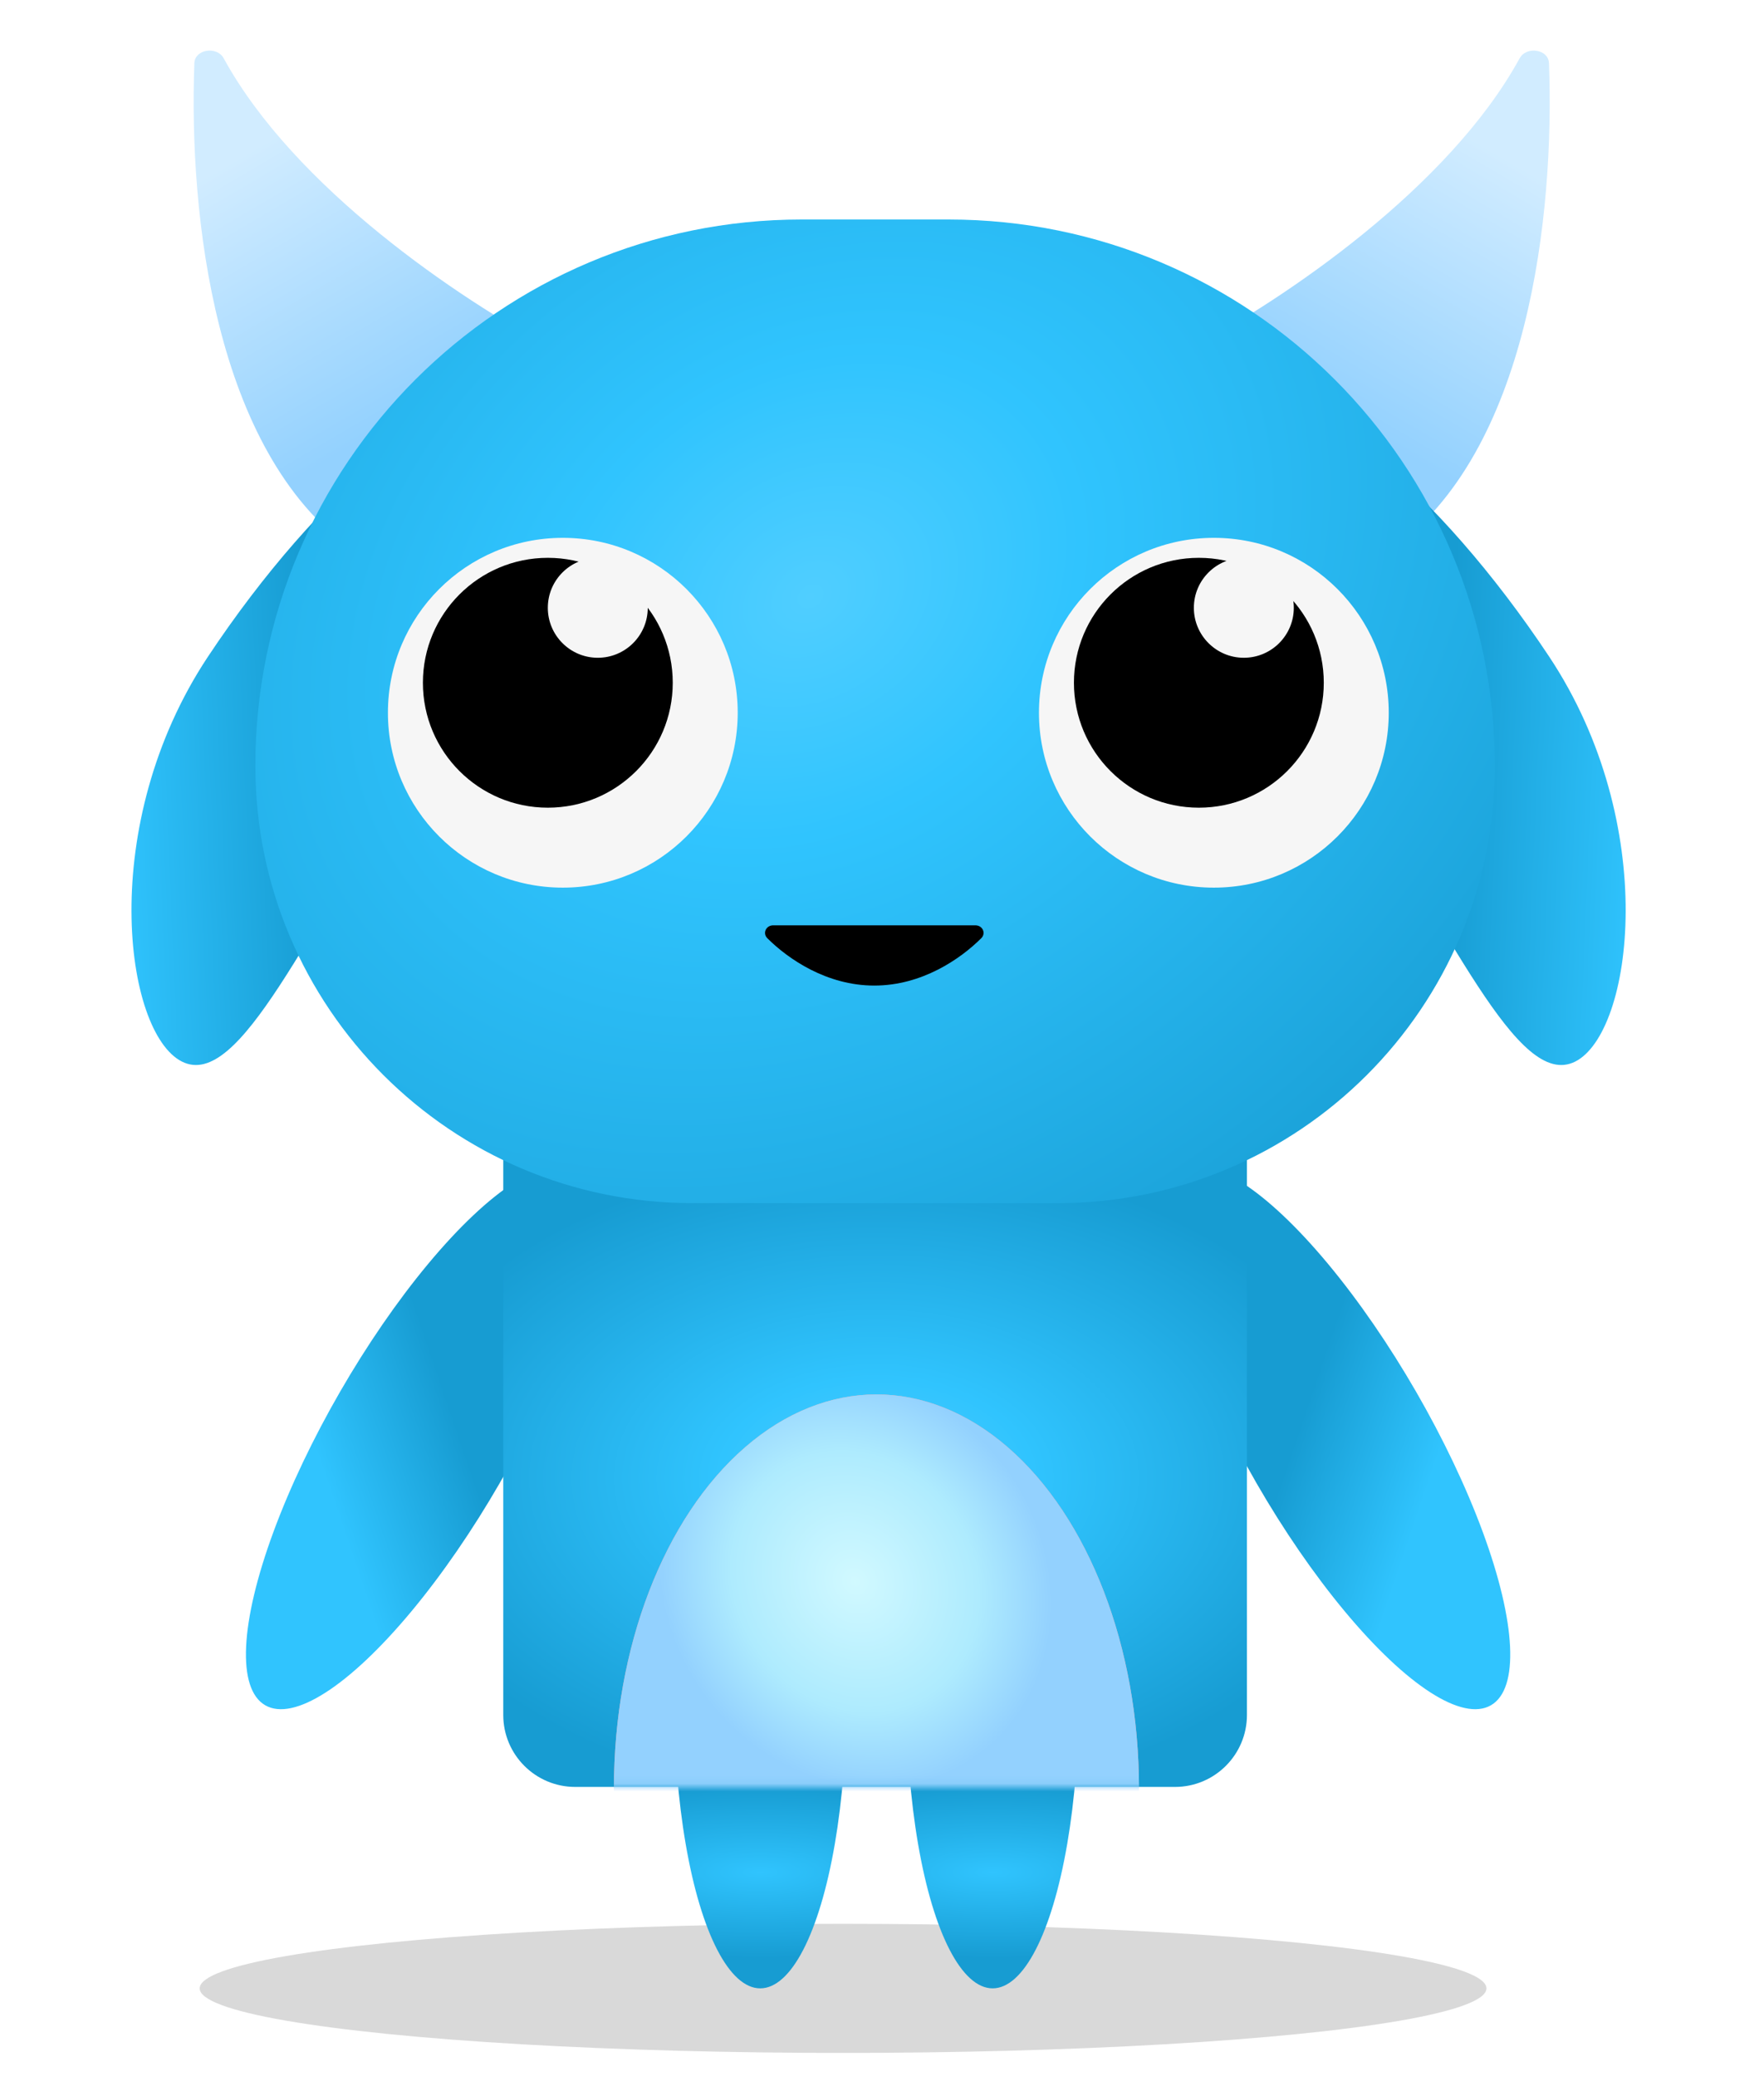 <svg width="226" height="266" viewBox="0 0 226 266" fill="none" xmlns="http://www.w3.org/2000/svg">
<g filter="url(#filter0_f_83_1630)">
<ellipse cx="108.012" cy="254.73" rx="82.429" ry="8.27" fill="black" fill-opacity="0.15"/>
</g>
<ellipse cx="46.715" cy="15.017" rx="46.715" ry="15.017" transform="matrix(-0.553 -0.833 -0.894 0.449 115.214 123.067)" fill="url(#paint0_linear_83_1630)"/>
<path d="M28.655 7.462C37.728 24.047 58.715 38.251 70.82 44.686C71.833 45.224 72.027 46.598 71.194 47.387L47.112 70.229C46.557 70.755 45.709 70.835 45.087 70.391C27.458 57.838 24.175 27.45 24.902 8.091C24.97 6.291 27.791 5.882 28.655 7.462Z" fill="url(#paint1_linear_83_1630)"/>
<path d="M194.698 7.462C185.626 24.047 164.638 38.251 152.534 44.686C151.52 45.224 151.327 46.598 152.159 47.387L176.242 70.229C176.797 70.755 177.644 70.835 178.267 70.391C195.895 57.838 199.179 27.45 198.452 8.091C198.384 6.291 195.563 5.882 194.698 7.462Z" fill="url(#paint2_linear_83_1630)"/>
<path d="M65.876 51.954C73.287 55.678 67.733 76.125 53.471 97.624C39.209 119.123 30.721 139.724 23.31 136C15.899 132.276 12.371 105.638 26.634 84.139C40.896 62.64 58.465 48.23 65.876 51.954Z" fill="url(#paint3_linear_83_1630)"/>
<path d="M159.245 51.954C151.834 55.678 157.389 76.125 171.651 97.624C185.913 119.123 194.401 139.724 201.812 136C209.223 132.276 212.75 105.638 198.488 84.139C184.226 62.64 166.656 48.23 159.245 51.954Z" fill="url(#paint4_linear_83_1630)"/>
<ellipse cx="36.941" cy="11.027" rx="36.941" ry="11.027" transform="matrix(-4.37114e-08 -1 -1 4.37114e-08 138.202 254.729)" fill="url(#paint5_radial_83_1630)"/>
<ellipse cx="36.941" cy="11.027" rx="36.941" ry="11.027" transform="matrix(-4.37114e-08 -1 -1 4.37114e-08 108.428 254.729)" fill="url(#paint6_radial_83_1630)"/>
<ellipse cx="53.779" cy="184.177" rx="39.591" ry="11.782" transform="rotate(-60 53.779 184.177)" fill="url(#paint7_linear_83_1630)"/>
<ellipse cx="39.591" cy="11.782" rx="39.591" ry="11.782" transform="matrix(-0.5 -0.866 -0.866 0.5 201.218 212.573)" fill="url(#paint8_linear_83_1630)"/>
<path d="M64.476 143.889H159.755V219.703C159.755 224.795 155.627 228.924 150.535 228.924H73.696C68.604 228.924 64.476 224.795 64.476 219.703V143.889Z" fill="url(#paint9_radial_83_1630)"/>
<mask id="mask0_83_1630" style="mask-type:alpha" maskUnits="userSpaceOnUse" x="64" y="143" width="96" height="86">
<path d="M64.476 143.889H159.755V219.703C159.755 224.795 155.627 228.924 150.535 228.924H73.696C68.604 228.924 64.476 224.795 64.476 219.703V143.889Z" fill="url(#paint10_radial_83_1630)"/>
</mask>
<g mask="url(#mask0_83_1630)">
<ellipse cx="112.288" cy="229.091" rx="33.633" ry="50.45" fill="url(#paint11_radial_83_1630)"/>
<ellipse cx="112.288" cy="229.091" rx="33.633" ry="50.45" fill="url(#paint12_radial_83_1630)"/>
</g>
<path d="M32.716 98.128C32.716 59.463 64.06 28.12 102.724 28.12H121.507C160.172 28.12 191.515 59.463 191.515 98.128V98.128C191.515 129.059 166.44 154.134 135.509 154.134H88.723C57.791 154.134 32.716 129.059 32.716 98.128V98.128Z" fill="url(#paint13_radial_83_1630)"/>
<path d="M124.969 118.543H99.055C98.146 118.543 97.664 119.554 98.307 120.195C100.972 122.851 105.908 126.262 112.012 126.262C118.117 126.262 123.052 122.851 125.717 120.195C126.361 119.554 125.878 118.543 124.969 118.543Z" fill="black"/>
<g filter="url(#filter1_d_83_1630)">
<circle cx="70.186" cy="87.468" r="22.407" fill="#F6F6F6"/>
</g>
<circle cx="70.186" cy="87.468" r="16.005" fill="black"/>
<circle cx="76.588" cy="77.865" r="6.402" fill="#F6F6F6"/>
<g filter="url(#filter2_d_83_1630)">
<circle cx="153.595" cy="87.468" r="22.407" fill="#F6F6F6"/>
</g>
<circle cx="153.595" cy="87.468" r="16.005" fill="black"/>
<circle cx="159.357" cy="77.865" r="6.402" fill="#F6F6F6"/>
<defs>
<filter id="filter0_f_83_1630" x="22.826" y="243.702" width="170.371" height="22.054" filterUnits="userSpaceOnUse" color-interpolation-filters="sRGB">
<feFlood flood-opacity="0" result="BackgroundImageFix"/>
<feBlend mode="normal" in="SourceGraphic" in2="BackgroundImageFix" result="shape"/>
<feGaussianBlur stdDeviation="1.378" result="effect1_foregroundBlur_83_1630"/>
</filter>
<filter id="filter1_d_83_1630" x="43.297" y="62.5" width="57.619" height="57.619" filterUnits="userSpaceOnUse" color-interpolation-filters="sRGB">
<feFlood flood-opacity="0" result="BackgroundImageFix"/>
<feColorMatrix in="SourceAlpha" type="matrix" values="0 0 0 0 0 0 0 0 0 0 0 0 0 0 0 0 0 0 127 0" result="hardAlpha"/>
<feOffset dx="1.921" dy="3.841"/>
<feGaussianBlur stdDeviation="3.201"/>
<feComposite in2="hardAlpha" operator="out"/>
<feColorMatrix type="matrix" values="0 0 0 0 0.1 0 0 0 0 0.194 0 0 0 0 0.233 0 0 0 0.2 0"/>
<feBlend mode="normal" in2="BackgroundImageFix" result="effect1_dropShadow_83_1630"/>
<feBlend mode="normal" in="SourceGraphic" in2="effect1_dropShadow_83_1630" result="shape"/>
</filter>
<filter id="filter2_d_83_1630" x="126.707" y="62.5" width="57.619" height="57.619" filterUnits="userSpaceOnUse" color-interpolation-filters="sRGB">
<feFlood flood-opacity="0" result="BackgroundImageFix"/>
<feColorMatrix in="SourceAlpha" type="matrix" values="0 0 0 0 0 0 0 0 0 0 0 0 0 0 0 0 0 0 127 0" result="hardAlpha"/>
<feOffset dx="1.921" dy="3.841"/>
<feGaussianBlur stdDeviation="3.201"/>
<feComposite in2="hardAlpha" operator="out"/>
<feColorMatrix type="matrix" values="0 0 0 0 0.1 0 0 0 0 0.194 0 0 0 0 0.233 0 0 0 0.2 0"/>
<feBlend mode="normal" in2="BackgroundImageFix" result="effect1_dropShadow_83_1630"/>
<feBlend mode="normal" in="SourceGraphic" in2="effect1_dropShadow_83_1630" result="shape"/>
</filter>
<linearGradient id="paint0_linear_83_1630" x1="22.092" y1="2.067" x2="35.486" y2="21.949" gradientUnits="userSpaceOnUse">
<stop stop-color="#30C4FE"/>
<stop offset="1" stop-color="#179CD2"/>
</linearGradient>
<linearGradient id="paint1_linear_83_1630" x1="29.221" y1="20.952" x2="49.07" y2="54.861" gradientUnits="userSpaceOnUse">
<stop stop-color="#D1ECFF"/>
<stop offset="1" stop-color="#93D1FE"/>
</linearGradient>
<linearGradient id="paint2_linear_83_1630" x1="194.133" y1="20.952" x2="174.284" y2="54.861" gradientUnits="userSpaceOnUse">
<stop stop-color="#D1ECFF"/>
<stop offset="1" stop-color="#93D1FE"/>
</linearGradient>
<linearGradient id="paint3_linear_83_1630" x1="14.87" y1="105.586" x2="40.088" y2="104.494" gradientUnits="userSpaceOnUse">
<stop stop-color="#30C4FE"/>
<stop offset="1" stop-color="#179CD2"/>
</linearGradient>
<linearGradient id="paint4_linear_83_1630" x1="210.252" y1="105.586" x2="185.033" y2="104.494" gradientUnits="userSpaceOnUse">
<stop stop-color="#30C4FE"/>
<stop offset="1" stop-color="#179CD2"/>
</linearGradient>
<radialGradient id="paint5_radial_83_1630" cx="0" cy="0" r="1" gradientUnits="userSpaceOnUse" gradientTransform="translate(14.887 11.027) scale(11.027 36.941)">
<stop stop-color="#30C4FE"/>
<stop offset="1" stop-color="#179CD2"/>
</radialGradient>
<radialGradient id="paint6_radial_83_1630" cx="0" cy="0" r="1" gradientUnits="userSpaceOnUse" gradientTransform="translate(14.887 11.027) scale(11.027 36.941)">
<stop stop-color="#30C4FE"/>
<stop offset="1" stop-color="#179CD2"/>
</radialGradient>
<linearGradient id="paint7_linear_83_1630" x1="46.8" y1="172.232" x2="60.359" y2="184.14" gradientUnits="userSpaceOnUse">
<stop stop-color="#30C4FE"/>
<stop offset="1" stop-color="#179CD2"/>
</linearGradient>
<linearGradient id="paint8_linear_83_1630" x1="32.611" y1="-0.163" x2="46.171" y2="11.744" gradientUnits="userSpaceOnUse">
<stop stop-color="#30C4FE"/>
<stop offset="1" stop-color="#179CD2"/>
</linearGradient>
<radialGradient id="paint9_radial_83_1630" cx="0" cy="0" r="1" gradientUnits="userSpaceOnUse" gradientTransform="translate(112.288 189.393) rotate(-90) scale(41.352 64.468)">
<stop stop-color="#50CEFF"/>
<stop offset="0.311" stop-color="#30C4FE"/>
<stop offset="0.733" stop-color="#21ABE3"/>
<stop offset="1" stop-color="#179CD2"/>
</radialGradient>
<radialGradient id="paint10_radial_83_1630" cx="0" cy="0" r="1" gradientUnits="userSpaceOnUse" gradientTransform="translate(112.288 189.393) rotate(-90) scale(41.352 64.468)">
<stop stop-color="#50CEFF"/>
<stop offset="0.311" stop-color="#30C4FE"/>
<stop offset="0.733" stop-color="#21ABE3"/>
<stop offset="1" stop-color="#179CD2"/>
</radialGradient>
<radialGradient id="paint11_radial_83_1630" cx="0" cy="0" r="1" gradientUnits="userSpaceOnUse" gradientTransform="translate(109.531 202.626) rotate(56.952) scale(27.298 24.203)">
<stop stop-color="#FFDBD1"/>
<stop offset="0.629" stop-color="#FEB4AE"/>
<stop offset="1" stop-color="#FE9693"/>
</radialGradient>
<radialGradient id="paint12_radial_83_1630" cx="0" cy="0" r="1" gradientUnits="userSpaceOnUse" gradientTransform="translate(109.531 202.626) rotate(56.952) scale(27.298 24.203)">
<stop stop-color="#D1F9FF"/>
<stop offset="0.629" stop-color="#AEEBFE"/>
<stop offset="1" stop-color="#93D1FE"/>
</radialGradient>
<radialGradient id="paint13_radial_83_1630" cx="0" cy="0" r="1" gradientUnits="userSpaceOnUse" gradientTransform="translate(103.742 76.364) rotate(57.239) scale(108.511 136.742)">
<stop stop-color="#50CEFF"/>
<stop offset="0.265" stop-color="#30C4FE"/>
<stop offset="0.997" stop-color="#179CD2"/>
</radialGradient>
</defs>
</svg>

